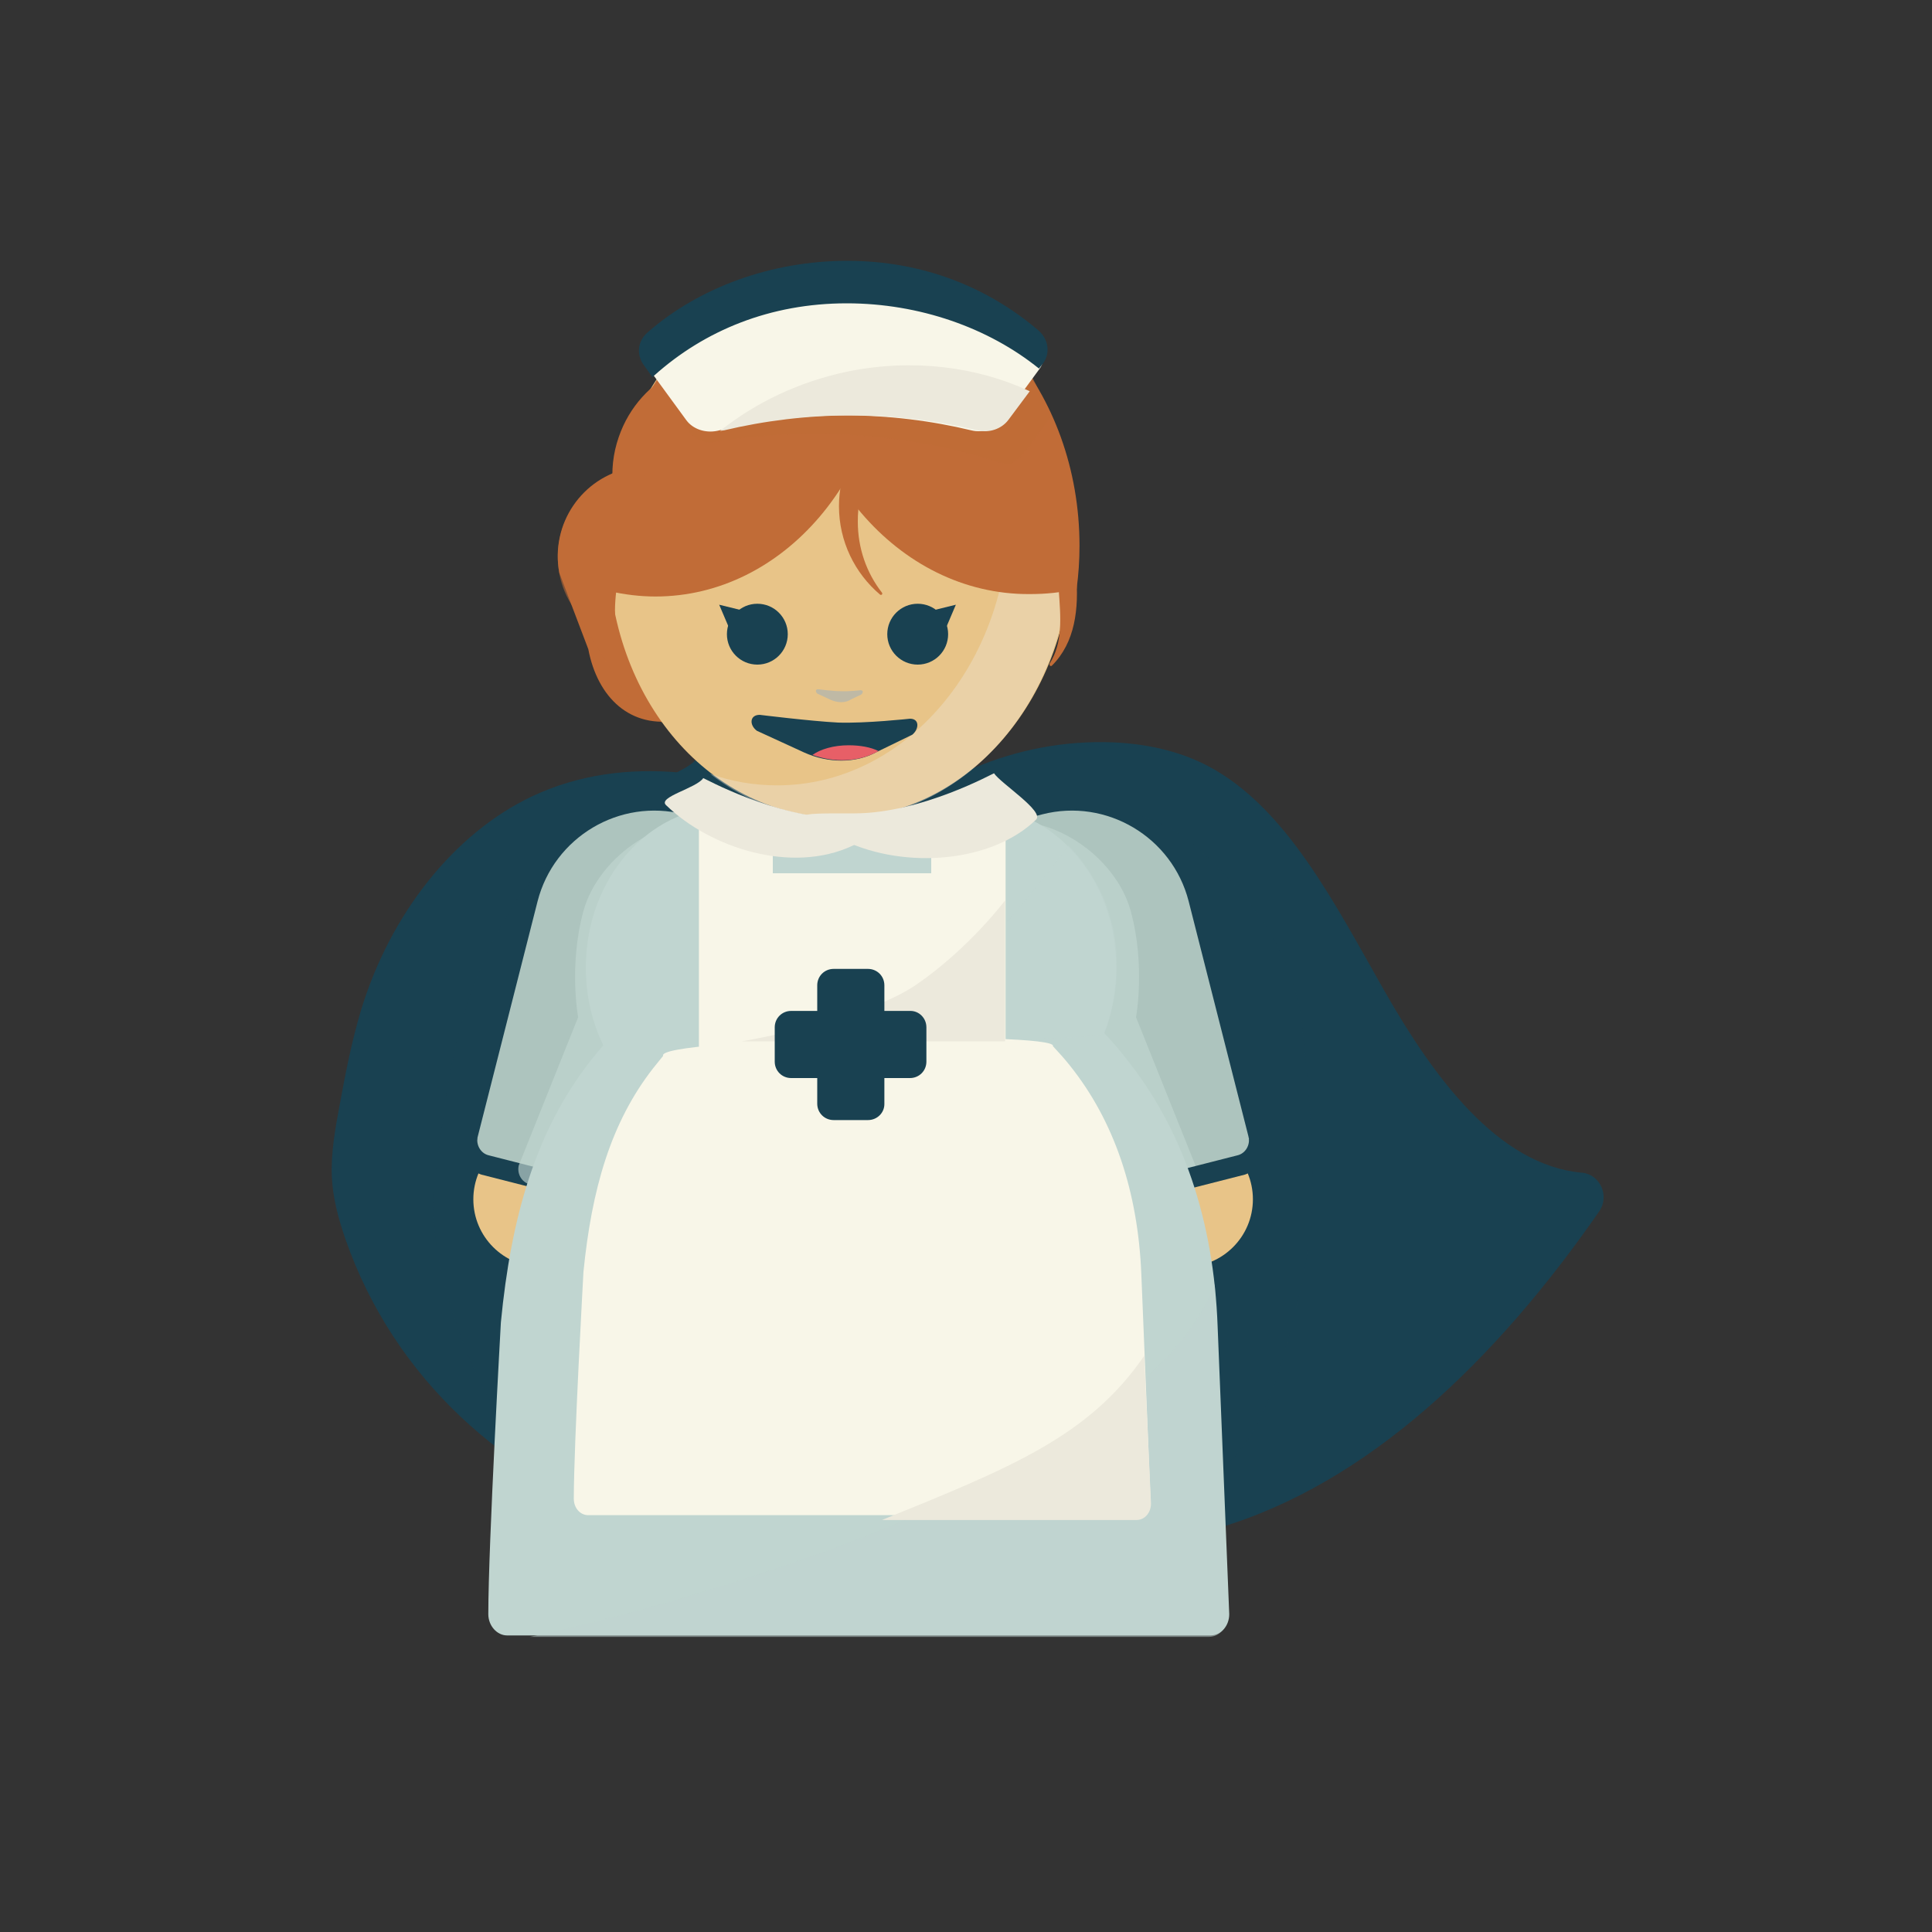 <?xml version="1.0" encoding="utf-8"?>
<!-- Generator: Adobe Illustrator 22.1.0, SVG Export Plug-In . SVG Version: 6.00 Build 0)  -->
<svg version="1.1" id="Layer_1" xmlns="http://www.w3.org/2000/svg" xmlns:xlink="http://www.w3.org/1999/xlink" x="0px" y="0px"
	 viewBox="0 0 400 400" style="enable-background:new 0 0 400 400;" xml:space="preserve">
<rect x="0" y="0" width="400" height="400" fill="#333333" stroke="none"/>
<style type="text/css">
	.st0{fill:#194151;}
	.st1{opacity:0.42;}
	.st2{fill:#E8C488;}
	.st3{fill:#ADC4BE;}
	.st4{opacity:0.66;fill:#C0D5D0;enable-background:new    ;}
	.st5{fill:#C16C37;}
	.st6{opacity:0.55;fill:#C16C37;enable-background:new    ;}
	.st7{fill:#C0D5D0;}
	.st8{opacity:0.5;fill:#C0D5D0;enable-background:new    ;}
	.st9{opacity:0.49;fill:#C0D5D0;enable-background:new    ;}
	.st10{fill:#F8F6E8;}
	.st11{opacity:0.38;fill:#ECE9DC;enable-background:new    ;}
	.st12{fill:#BFB9A5;}
	.st13{opacity:0.5;fill:#C16C37;enable-background:new    ;}
	.st14{fill:#ECE9DC;}
	.st15{fill:#E75F67;}
</style>
<g>
	<path class="st0" d="M171.4,168.1c-19.8-8.3-41.8-12.4-61.3-3.2c-16,7.6-29.3,24.2-35.4,44.4c-1.9,6.4-3.2,13-4.4,19.6
		c-0.9,4.8-1.8,9.8-1.6,14.7c0.2,4.5,1.4,8.8,2.8,12.9c10.3,29.6,33.8,49.2,58.4,57.9s50.6,8,76.1,7.3c15.5-0.4,31.1-0.8,46.1-5.3
		c31.2-9.2,57.7-34.9,79-65.6c2.2-3.2,0.2-7.6-3.5-8h-0.1c-17.4-1.6-30.7-19.8-40.9-37.7s-20.2-37.8-36.3-46.4
		c-6.2-3.3-13.1-4.7-19.8-5c-9.8-0.4-19.7,1.4-29.1,5.4"/>
</g>
<g class="st1">
	<path class="st0" d="M189.2,173.8c-13.1-8.9,42.2,107.6,44.5,118.8c4.3,20.6,22.5,19.6,31.1-8.9c7.4-24.5,8.7-35.5,4.8-71.3
		c-1.8-16.5-12.8-29.3-23.2-38.1c-4-3.4-8.7-5.2-13.5-6.2c-6.9-1.4-14.2-0.9-21.3,1.4"/>
</g>
<g class="st1">
	<path class="st0" d="M164,176.6c-14.3-8.3-30.2-12.4-44.3-3.2c-11.6,7.6-21.2,24.2-25.6,44.4c-1.4,6.4-2.3,13-3.2,19.6
		c-0.7,4.8-1.3,9.8-1.1,14.7c0.2,4.5,1,8.8,2,12.9c7.4,29.6,24.4,49.2,42.2,57.9"/>
</g>
<circle class="st2" cx="112" cy="248.3" r="14"/>
<path class="st3" d="M150,255.9l-49.8-12.7c-1.7-0.4-2.7-2.2-2.3-3.9l13.4-52.7c3.4-13.3,17-21.4,30.3-18l7.7,2
	c13.3,3.4,21.4,17,18,30.3l-13.4,52.7C153.5,255.3,151.7,256.3,150,255.9L150,255.9z"/>
<path class="st0" d="M97.4,239.3c-0.4,1.7,0.6,3.4,2.3,3.9l49.8,12.7c1.7,0.4,3.4-0.6,3.9-2.3l0.6-2.5c-0.8,0.8-1.9,1.1-3,0.8
	l-49.8-12.7c-1.7-0.4-2.7-2.2-2.3-3.9"/>
<circle class="st2" cx="245.4" cy="248.3" r="14"/>
<path class="st3" d="M207.4,255.9l49.8-12.7c1.7-0.4,2.7-2.2,2.3-3.9l-13.4-52.7c-3.4-13.3-17-21.4-30.3-18l-7.7,2
	c-13.3,3.4-21.4,17-18,30.3l13.4,52.7C204,255.3,205.7,256.3,207.4,255.9L207.4,255.9z"/>
<path class="st4" d="M195.4,257.9l49.8-12.7c1.7-0.4,2.7-2.2,2.3-3.9l-12.3-30.7c0,0,2-10.7-1.1-22s-17-21.4-30.3-18l-7.7,2
	c-13.3,3.4-21.4,17-18,30.3l13.4,52.7C192,257.3,193.7,258.3,195.4,257.9L195.4,257.9z"/>
<path class="st5" d="M143.5,149.1h-3c-10,1.9-16.8-4.7-18.7-14.7l-6-15.8c-1.9-10.1,4.7-19.8,14.7-21.7s19.8,4.7,21.7,14.7l3,15.8
	C157.1,137.4,153.5,147.2,143.5,149.1z"/>
<path class="st6" d="M155.5,147.6l-1.3,0.8c-8.7,5.3-20.2,2.6-25.5-6.1L118.2,125c-5.3-8.7-2.6-20.2,6.1-25.5l1.3-0.8
	c8.7-5.3,20.2-2.6,25.5,6.1l10.5,17.2C167,130.8,164.2,142.2,155.5,147.6z"/>
<path class="st4" d="M159.5,257.9l-49.8-12.7c-1.7-0.4-2.7-2.2-2.3-3.9l12.3-30.7c0,0-2-10.7,1.1-22s17-21.4,30.3-18l7.7,2
	c13.3,3.4,21.4,17,18,30.3l-13.4,52.7C163,257.3,161.2,258.3,159.5,257.9L159.5,257.9z"/>
<path class="st0" d="M260,239.3c0.4,1.7-0.6,3.4-2.3,3.9l-49.8,12.7c-1.7,0.4-3.4-0.6-3.9-2.3l-0.6-2.5c0.8,0.8,1.9,1.1,3,0.8
	l49.8-12.7c1.7-0.4,2.7-2.2,2.3-3.9"/>
<path class="st7" d="M254.5,334.2c0,2.4-1.7,4.4-3.9,4.4H105c-2.1,0-3.9-2-3.9-4.4c0-14.6,2.6-60.2,2.6-60.4
	c2.1-21.8,7.2-39.6,18.5-54.1l2.7-3.3c-2.3-4.7-3.6-10.2-3.6-15.9v-0.3c0-18.2,13-33.1,28.8-33.1h52.2c15.8,0,28.8,14.9,28.8,33.1
	v0.3c0,4.8-0.9,9.3-2.5,13.4c1.6,1.6,3.1,3.4,4.5,5.2c11.8,14.7,18.2,33.5,19,55.6L254.5,334.2L254.5,334.2z"/>
<path class="st8" d="M254.2,334.5c0,2.4-1.7,4.4-3.9,4.4H109.7c30.8-6.5,126.4-32.5,141.8-73.1L254.2,334.5z"/>
<path class="st9" d="M181.5,214.8c15-6.1,39.7-39.8,39.7-39.8c9.6,10.1,10.2,21,10,26c0,0,0.1,6-2.5,12.8
	C230.3,215.4,180.5,215.9,181.5,214.8z"/>
<path class="st10" d="M238.2,310.3c0,1.9-1.3,3.4-3,3.4H121.8c-1.7,0-3-1.5-3-3.4c0-11.4,2-46.9,2-47c1.7-17,5.6-30.8,14.4-42.1
	c0.7-0.9,1.4-1.7,2.1-2.6c-1.8-3.7,82-5.2,80.7-2c1.2,1.3,2.4,2.6,3.5,4c9.2,11.5,14.1,26.1,14.8,43.2L238.2,310.3z"/>
<path class="st7" d="M91.2,273.7v0.8V273.7z"/>
<path class="st10" d="M192.8,161.3v19.5H160v-19.5l-15.3,1v56.2h63.5v-56.2L192.8,161.3z"/>
<path class="st0" d="M171.8,166.7c13.2,0,14.4-0.2,2,5.7c-12.6,5.9-29.4,0.5-38.6-8.4c-1.8-1.7,7.3-4.5,8.7-6.6
	C143.9,157.4,157.9,166.7,171.8,166.7z"/>
<path class="st0" d="M178.3,165.7c-13.2,0-14.4-0.2-2,5.7c12.6,5.9,30.4,4.5,39.6-4.4c1.8-1.7-7.3-7.5-8.7-9.6
	C207.2,157.4,192.2,165.7,178.3,165.7z"/>
<path class="st2" d="M221.9,113c0,31.1-21.5,56.3-48,56.3s-48-24.1-48-56.3c0-31.1,21.5-56.3,48-56.3S221.9,81.9,221.9,113z"/>
<path class="st11" d="M187.5,59.4c12.9,10.1,21.4,27.3,21.4,46.9c0,31.1-21.5,56.3-48,56.3c-4.8,0-9.5-0.8-13.9-2.4
	c7.6,5.9,16.7,9.4,26.6,9.4c26.5,0,48-25.2,48-56.3C221.5,87.9,207.2,66.4,187.5,59.4z"/>
<path class="st5" d="M193.3,100.1c-3.9,0.3-7.6,1.5-10.7,3.4c-0.3,0.2-0.6-0.2-0.4-0.5c3.9-3.6,9-6,14.7-6.4
	c13.3-1,24.9,8.9,25.9,22.2c0.6,7.3-0.2,14.2-5,19c-0.3,0.3-0.6-0.1-0.5-0.4c2.8-4.3,2.3-9.7,1.9-15.2
	C218.2,109,206.6,99.1,193.3,100.1z M183.7,67.2c0-3-0.2-5.9-0.6-8.7c-3.1-0.7-6.3-1.1-9.5-1.1c-26.5,0-48,25.2-48,56.3
	c0,3,0.2,5.9,0.6,8.7c3.1,0.7,6.3,1.1,9.5,1.1C162.3,123.5,183.7,98.3,183.7,67.2L183.7,67.2z"/>
<path class="st5" d="M163.9,65.3c0-3,0.2-6,0.6-8.9c3.2-0.8,6.4-1.1,9.8-1.1c27.2,0,49.2,25.8,49.2,57.7c0,3-0.2,6-0.6,8.9
	c-3.2,0.8-6.4,1.1-9.8,1.1C185.9,123.1,163.9,97.3,163.9,65.3z"/>
<circle class="st0" cx="156.8" cy="131.3" r="6.3"/>
<path class="st0" d="M150.9,129.9l-2-4.7l6.1,1.5L150.9,129.9z"/>
<circle class="st0" cx="190" cy="131.3" r="6.3"/>
<path class="st0" d="M195.9,129.9l2-4.7l-6.1,1.5L195.9,129.9z"/>
<path class="st5" d="M201.7,83.9c3.9,0,7.7,0.9,11,2.6c0.3,0.2,0.6-0.3,0.3-0.5c-4.1-3.3-9.4-5.3-15.1-5.3
	c-13.3,0-24.2,10.8-24.2,24.1c0,7.3,3.3,13.9,8.5,18.3c0.3,0.2,0.6-0.1,0.4-0.4c-3.2-4.1-5-9.2-5-14.7
	C177.5,94.7,188.3,83.9,201.7,83.9z M161.4,79.9c3.7,1.3,6.9,3.4,9.5,6c0.2,0.3,0.6-0.1,0.5-0.4c-2.8-4.5-7.2-8.1-12.6-9.9
	c-12.6-4.4-26.4,2.3-30.7,14.9c-2.4,6.9-1.4,14.2,2,20.1c0.2,0.3,0.6,0.1,0.5-0.2c-1.7-4.9-1.8-10.3,0-15.6
	C135,82.2,148.7,75.5,161.4,79.9z"/>
<path class="st5" d="M154.5,97.8c3.9,0.6,7.4,2.1,10.5,4.2c0.3,0.2,0.6-0.2,0.4-0.4c-3.6-3.9-8.5-6.6-14.2-7.4
	c-13.2-2-25.5,7.1-27.4,20.3c-1.1,7.2,0.2,14.6,4.7,19.7c0.2,0.3,0.7,0,0.5-0.3c-2.5-4.5-1.7-10.2-0.8-15.7
	C130,105,141.3,95.9,154.5,97.8z"/>
<path class="st0" d="M166.5,155.8l-9.8-4.5c-1.6-1.2-1.5-3.3,0.6-3.3c0,0,10.5,1.3,16.2,1.6c5.7,0.2,14.9-0.8,14.9-0.8
	c2,0,1.9,2.1,0.5,3.3l-7.4,3.6C177.1,158.1,171.4,158,166.5,155.8z"/>
<path class="st12" d="M172,144.9l-2.8-1.3c-0.4-0.4-0.4-0.9,0.2-0.9c0,0,3,0.4,4.6,0.4c1.6,0.1,4.2-0.2,4.2-0.2
	c0.6,0,0.5,0.6,0.1,0.9l-2.1,1C175,145.6,173.4,145.5,172,144.9z"/>
<path class="st13" d="M178.3,90.2c10.4,0.8,20.4,2.8,29.8,5.9c2.8,0.9,7.8-7.9,9.6-9.9l-4.1-8.4c2-2.3-72.3,9.7-72.3,9.7
	c1.4,2.3,3.4,4.5,6.2,4.1C157.4,89.9,167.7,89.4,178.3,90.2z"/>
<path class="st14" d="M174.5,169.4c13.2,0,14.4-0.2,2,5.7c-12.6,5.9-29.4,0.5-38.6-8.4c-1.8-1.7,6.3-3.5,7.7-5.6
	C145.6,161,160.6,169.4,174.5,169.4z M189.8,203.8c-10.8,7.5-36.2,11.8-36.2,11.8h54.5v-29.2C208.2,186.3,200.7,196.3,189.8,203.8z"
	/>
<path class="st14" d="M176.9,168.4c-13.2,0-14.4-0.2-2,5.7c12.6,5.9,30.4,4.5,39.6-4.4c1.8-1.7-7.3-7.5-8.7-9.6
	C205.8,160,190.8,168.4,176.9,168.4L176.9,168.4z"/>
<path class="st0" d="M179.7,231.9h-7.1c-1.9,0-3.4-1.5-3.4-3.4V204c0-1.9,1.5-3.4,3.4-3.4h7.1c1.9,0,3.4,1.5,3.4,3.4v24.6
	C183.1,230.4,181.6,231.9,179.7,231.9L179.7,231.9z"/>
<path class="st0" d="M191.8,212.7v7.1c0,1.9-1.5,3.4-3.4,3.4h-24.6c-1.9,0-3.4-1.5-3.4-3.4v-7.1c0-1.9,1.5-3.4,3.4-3.4h24.7
	C190.3,209.3,191.8,210.8,191.8,212.7z"/>
<path class="st10" d="M175,86c9,0,17.8,1.1,26.1,3.1c2.4,0.6,5-0.3,6.4-2.2l7.7-10.5c1.5-2.1,1.2-4.9-0.8-6.6
	C204.2,61,190.3,55.6,175,55.6c-15.5,0-29.5,5.5-39.7,14.4c-2,1.7-2.3,4.5-0.8,6.6l7.6,10.4c1.4,1.9,4,2.7,6.4,2.2
	C157,87.1,165.8,86,175,86z"/>
<path class="st14" d="M176.3,86c9,0,17.8,1.1,26.1,3.1c2.4,0.6,5-0.3,6.4-2.2l4.4-5.9c-11-5.1-24.2-6.8-37.6-4.1
	c-10.1,2.1-19.1,6.4-26.5,12.3c0.3,0,0.5-0.1,0.8-0.1C158.3,87.1,167.2,86,176.3,86z"/>
<path class="st0" d="M175.3,62.8c15.1,0,29.4,5.1,39.8,13.5l0.8-1c1.6-2.1,1.2-5-0.8-6.8c-10.5-9-24-14.5-39.7-14.5
	c-15.8,0-30.8,5.6-41.3,14.8c-2.1,1.8-2.4,4.6-0.8,6.8l1.8,2.5c0.1-0.1,0.2-0.3,0.4-0.4C145.9,68.4,159.5,62.8,175.3,62.8z"/>
<path class="st15" d="M168.2,156.3c4.5,1.6,9.5,1.5,13.5-0.7l0.2-0.1c-1.6-0.8-3.8-1.2-6.2-1.2C172.6,154.3,169.9,155.1,168.2,156.3
	z"/>
<path class="st14" d="M238.3,311.3c0,1.9-1.3,3.4-3,3.4h-52.7c26.3-10.7,42.8-17.2,54.3-34L238.3,311.3z"/>
</svg>
